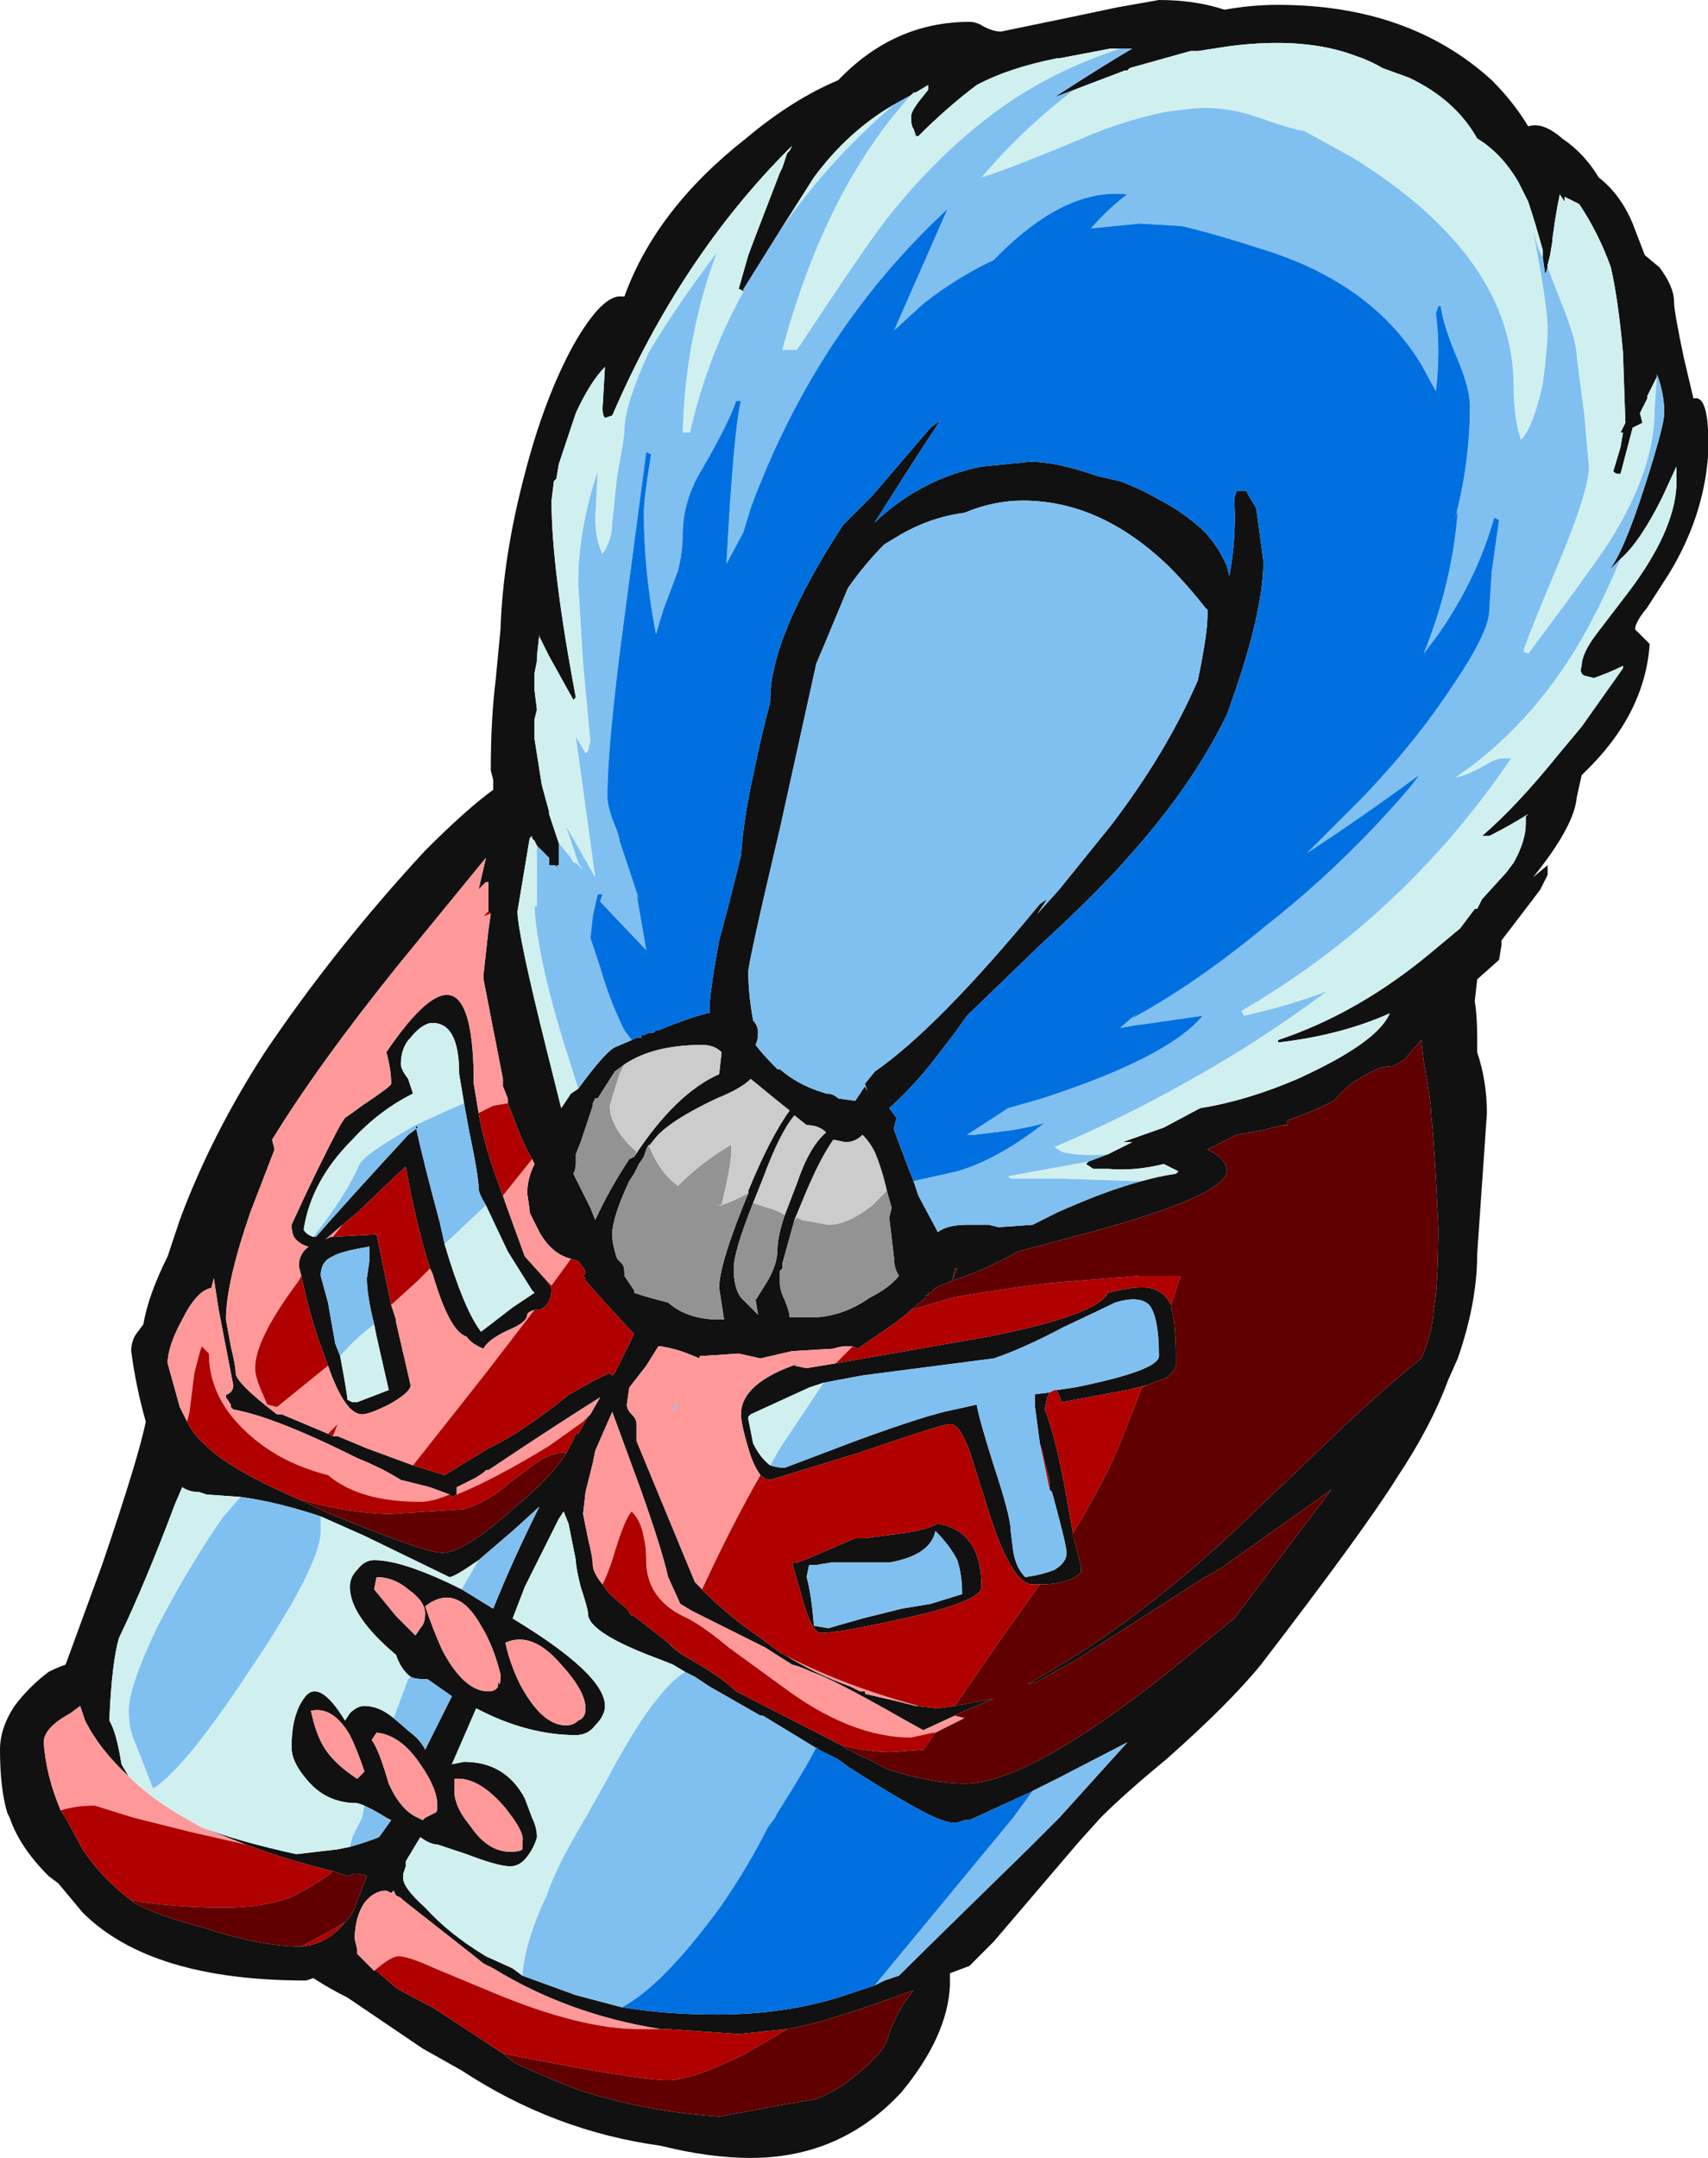 <?xml version="1.0" encoding="UTF-8" standalone="no"?>
<svg xmlns:ffdec="https://www.free-decompiler.com/flash" xmlns:xlink="http://www.w3.org/1999/xlink" ffdec:objectType="shape" height="44.4px" width="35.15px" xmlns="http://www.w3.org/2000/svg">
  <g transform="matrix(1.0, 0.0, 0.0, 1.0, 21.4, 23.95)">
    <path d="M13.05 -17.75 Q13.05 -17.55 13.25 -16.6 L13.45 -15.75 Q13.8 -15.85 13.75 -14.55 13.65 -13.3 12.95 -12.15 L12.5 -11.45 Q12.25 -11.15 12.25 -11.0 L12.55 -10.7 Q12.45 -9.25 11.2 -8.05 L11.15 -8.0 11.05 -7.55 Q11.0 -6.95 10.15 -5.9 L10.45 -6.15 10.45 -5.95 10.3 -5.65 10.15 -5.45 9.5 -4.6 9.5 -4.5 9.45 -4.2 9.0 -3.8 8.95 -3.35 Q9.0 -3.05 9.0 -2.6 L9.0 -2.3 Q9.2 -1.7 9.2 -1.05 L9.0 1.85 Q9.0 2.85 8.6 4.0 L8.4 4.45 Q8.05 5.4 7.35 6.45 6.7 7.5 4.55 10.3 3.9 11.1 2.6 12.25 1.75 12.95 1.25 13.45 L0.8 13.95 -0.95 16.0 -1.45 16.5 -1.85 16.65 -1.85 16.9 Q-1.9 17.95 -2.85 19.1 -4.1 20.45 -5.95 20.45 -6.8 20.45 -7.8 20.2 -10.0 19.9 -11.9 18.65 L-12.7 18.2 -14.25 17.15 Q-14.65 16.95 -14.95 16.75 L-15.1 16.8 Q-18.3 16.8 -19.7 15.4 L-20.2 14.8 -20.4 14.65 Q-21.0 14.05 -21.2 13.45 L-21.25 13.35 Q-21.4 12.85 -21.4 12.05 -21.4 11.6 -21.1 11.15 -20.8 10.75 -20.4 10.45 -20.2 10.35 -20.05 10.3 L-19.3 8.25 Q-18.55 6.05 -18.4 5.3 -18.6 4.6 -18.7 3.85 -18.7 3.65 -18.6 3.5 L-18.45 3.3 Q-18.35 2.7 -17.95 1.9 L-17.7 1.15 Q-17.05 -0.6 -15.95 -2.3 -14.5 -4.45 -12.65 -6.45 -11.8 -7.3 -11.25 -7.7 L-11.25 -7.9 -11.3 -8.1 Q-11.3 -9.15 -11.2 -9.95 L-11.1 -11.0 Q-11.05 -12.5 -10.6 -14.2 -10.2 -15.75 -9.6 -16.85 -9.0 -17.9 -8.6 -17.85 L-8.55 -17.85 Q-7.9 -19.65 -6.05 -21.1 -5.1 -21.9 -4.15 -22.3 -3.0 -23.5 -1.45 -23.5 -1.3 -23.5 -1.15 -23.4 -0.95 -23.3 -0.8 -23.3 L0.65 -23.6 1.6 -23.8 2.45 -23.95 Q3.2 -23.95 3.8 -23.75 4.35 -23.85 4.9 -23.85 7.6 -23.85 9.3 -22.3 9.75 -21.85 10.05 -21.35 10.35 -21.45 10.75 -21.1 11.2 -20.8 11.5 -20.3 11.95 -19.95 12.2 -19.35 L12.45 -18.7 12.75 -18.45 Q13.05 -18.05 13.05 -17.75 M11.95 -12.45 L11.7 -12.2 Q12.0 -12.55 12.45 -13.95 12.85 -15.2 12.85 -15.45 12.85 -15.85 12.7 -16.25 L12.7 -16.2 12.5 -15.8 12.5 -15.75 12.35 -15.45 12.4 -15.25 12.2 -15.15 11.95 -14.2 11.9 -14.2 Q11.85 -14.2 11.8 -14.25 L11.95 -14.75 12.0 -15.05 11.95 -15.05 12.05 -15.25 12.0 -16.7 Q11.9 -17.8 11.75 -18.45 11.5 -19.15 11.1 -19.75 L10.8 -19.9 Q10.8 -19.95 10.8 -19.8 L10.7 -19.95 10.65 -19.7 10.6 -19.4 10.55 -19.05 10.55 -19.0 10.5 -18.7 10.45 -18.5 10.45 -18.45 10.4 -18.3 10.35 -18.65 10.35 -18.8 Q10.2 -19.35 10.05 -19.8 L9.85 -20.2 Q9.5 -20.8 9.0 -21.1 8.55 -21.9 7.6 -22.35 L7.05 -22.55 Q6.8 -22.7 6.5 -22.8 5.45 -23.2 3.9 -23.0 L3.25 -22.9 3.1 -22.9 1.85 -22.55 1.8 -22.5 1.75 -22.5 0.7 -22.1 0.3 -21.95 Q1.3 -22.6 1.9 -22.95 L1.65 -22.95 1.45 -22.95 0.4 -22.75 0.35 -22.75 Q-0.65 -22.55 -1.3 -22.2 -1.9 -21.75 -2.5 -21.15 L-2.55 -21.15 -2.6 -21.3 Q-2.65 -21.35 -2.65 -21.55 -2.65 -21.65 -2.5 -21.85 L-2.3 -22.1 -2.3 -22.2 -2.55 -22.05 -3.0 -21.8 Q-3.95 -21.25 -4.65 -20.3 L-5.35 -19.2 -6.1 -18.0 -6.1 -17.95 Q-6.15 -18.0 -6.2 -18.0 L-6.0 -18.7 -5.85 -19.1 -5.35 -20.4 -5.3 -20.5 -5.2 -20.8 -5.15 -20.85 -5.1 -20.95 -5.15 -20.9 Q-7.4 -18.65 -8.8 -15.4 L-8.95 -15.35 Q-9.0 -15.4 -9.0 -15.55 L-8.95 -16.4 Q-9.25 -16.1 -9.55 -15.45 L-9.9 -14.4 -9.95 -14.1 -10.0 -14.05 -10.05 -13.65 Q-10.05 -12.25 -9.55 -9.6 L-9.6 -9.55 -10.1 -10.45 -10.3 -10.85 -10.3 -10.9 -10.35 -10.45 -10.35 -10.35 -10.4 -10.1 -10.4 -9.75 -10.35 -9.35 -10.4 -9.15 -10.4 -8.75 -10.25 -7.8 -10.1 -7.25 -10.1 -7.2 -9.9 -6.6 -9.9 -6.15 -9.95 -6.15 -9.9 -6.1 -10.0 -6.15 -10.1 -6.15 -10.1 -6.3 -10.35 -6.55 -10.4 -6.65 -10.45 -6.7 -10.45 -6.75 -10.5 -6.7 -10.75 -5.2 Q-10.75 -4.75 -10.15 -2.35 L-9.85 -1.15 -9.65 -1.45 -9.5 -1.55 Q-8.95 -2.3 -8.75 -2.4 L-8.4 -2.55 -8.3 -2.6 -8.2 -2.6 -8.2 -2.65 -8.15 -2.65 -8.05 -2.7 -7.95 -2.7 -7.9 -2.75 -7.85 -2.75 Q-7.25 -3.0 -6.85 -3.1 L-6.8 -3.1 -6.8 -3.2 Q-6.8 -3.5 -6.6 -4.6 L-6.4 -5.35 -6.15 -6.35 Q-6.1 -7.1 -5.9 -8.0 -5.75 -8.75 -5.55 -9.5 L-5.55 -9.55 Q-5.55 -10.85 -4.05 -13.15 L-3.45 -13.75 -2.25 -15.15 -2.05 -15.3 -2.7 -14.3 -3.4 -13.2 Q-2.45 -14.1 -1.2 -14.35 L-0.2 -14.45 Q0.35 -14.45 1.2 -14.15 L1.65 -14.05 Q2.05 -13.9 2.4 -13.7 2.9 -13.45 3.35 -13.05 3.65 -12.75 3.85 -12.3 L3.9 -12.1 Q4.05 -12.9 4.0 -13.7 L4.05 -13.85 4.25 -13.85 4.3 -13.75 4.45 -13.5 4.5 -13.15 4.6 -12.4 Q4.6 -11.3 3.85 -9.25 3.15 -7.8 1.85 -6.35 1.2 -5.6 0.0 -4.5 L-1.5 -3.05 -1.75 -2.7 -2.25 -2.05 Q-2.7 -1.5 -3.1 -1.15 L-2.95 -0.95 -3.0 -0.75 -3.0 -0.7 -2.7 0.1 -2.6 0.35 -2.5 0.65 -2.1 1.4 Q-1.9 1.25 -1.5 1.25 L-1.05 1.25 -0.85 1.3 -0.15 1.25 0.35 1.0 Q1.35 0.55 2.1 0.35 2.45 0.25 2.8 0.2 L2.85 0.15 2.55 0.0 Q1.95 0.15 1.4 0.1 L1.1 0.1 0.95 0.0 1.0 -0.05 1.4 -0.2 1.9 -0.45 1.7 -0.45 2.55 -0.75 3.3 -1.15 Q4.25 -1.3 5.3 -1.75 6.95 -2.5 7.2 -3.1 6.2 -2.65 4.9 -2.5 L4.9 -2.55 Q6.55 -3.1 8.05 -4.35 L8.65 -4.85 8.95 -5.25 9.0 -5.25 9.1 -5.45 9.6 -6.0 9.75 -6.2 Q10.0 -6.65 10.0 -7.0 L10.0 -7.15 10.05 -7.2 Q9.65 -6.95 9.25 -6.75 L9.1 -6.75 Q9.8 -7.35 10.65 -8.4 L11.15 -9.0 12.0 -10.2 12.0 -10.25 Q11.7 -10.1 11.4 -10.0 L11.2 -10.05 Q11.1 -10.1 11.15 -10.25 11.15 -10.5 11.45 -10.9 L12.1 -11.75 Q13.05 -13.0 13.1 -13.95 L13.1 -14.35 12.8 -13.7 Q12.35 -12.8 11.95 -12.45 M3.4 -11.45 Q3.05 -11.9 2.65 -12.3 1.25 -13.65 -0.35 -13.65 -0.95 -13.65 -1.55 -13.4 -2.3 -13.3 -2.95 -12.9 L-3.2 -12.75 Q-3.6 -12.35 -3.95 -11.85 L-4.45 -10.65 -4.6 -10.3 -5.35 -6.9 Q-6.0 -4.15 -6.0 -3.95 -6.0 -3.5 -5.9 -2.95 -5.8 -2.85 -5.8 -2.7 -5.8 -2.55 -5.85 -2.45 -5.7 -2.25 -5.4 -1.95 L-5.35 -1.95 Q-5.0 -1.65 -4.55 -1.5 L-4.4 -1.45 Q-4.25 -1.45 -4.15 -1.35 L-3.8 -1.3 -3.6 -1.6 -3.55 -1.5 -3.6 -1.65 -3.4 -1.9 Q-2.1 -2.8 0.0 -5.35 L0.15 -5.45 -0.05 -5.15 0.4 -5.65 1.45 -6.95 Q2.6 -8.45 3.25 -9.95 3.45 -10.9 3.45 -11.3 L3.45 -11.4 3.4 -11.45 M-4.1 11.95 Q-3.95 12.05 -3.75 12.15 -3.4 12.3 -3.15 12.45 -2.2 12.75 -1.55 12.75 -0.25 12.75 2.65 10.45 L4.0 9.35 6.0 6.7 3.75 8.3 3.5 8.45 3.4 8.5 0.75 10.2 0.3 10.45 -0.05 10.65 -0.25 10.7 Q1.85 9.55 3.95 7.6 L6.2 5.45 Q7.1 4.6 7.85 4.0 8.05 3.55 8.1 3.1 L8.1 3.05 Q8.2 2.5 8.2 1.3 L8.15 0.3 Q8.1 -0.6 8.05 -1.05 8.05 -1.3 7.9 -2.1 L7.85 -2.55 7.5 -2.15 7.25 -2.0 Q7.05 -2.05 6.65 -1.8 6.35 -1.65 6.05 -1.3 5.55 -1.05 5.1 -0.9 L5.1 -0.8 5.0 -0.8 4.6 -0.7 4.05 -0.6 3.45 -0.3 Q3.85 -0.1 3.85 0.15 3.8 0.65 1.05 1.4 L-0.45 1.8 Q-1.05 2.15 -1.8 2.4 L-1.7 2.15 -1.75 2.15 -1.8 2.4 -2.15 2.55 -2.25 2.65 -2.3 2.65 -2.3 2.7 -2.35 2.7 -2.35 2.75 -2.65 3.0 -2.7 3.05 -2.95 3.25 -3.6 3.7 -3.75 3.8 -3.85 3.75 -4.0 3.75 Q-4.1 3.75 -4.25 3.8 L-5.1 3.85 -5.75 4.0 -6.2 3.9 -6.95 3.95 -7.0 3.95 -7.0 4.0 -7.25 3.9 Q-7.5 3.8 -7.8 3.75 L-7.85 3.75 -8.1 4.15 -8.45 4.6 -8.5 4.95 Q-8.5 5.05 -8.4 5.15 -8.3 5.25 -8.3 5.35 L-8.3 5.7 -7.1 8.6 Q-6.55 9.2 -5.75 9.75 L-5.35 10.05 -5.25 10.1 Q-4.6 10.5 -3.9 10.75 L-3.7 10.85 -3.6 10.85 -3.6 10.9 -2.95 11.05 -2.55 11.15 -2.1 11.2 -1.75 11.15 -0.95 11.0 -1.55 11.25 -1.75 11.35 -2.4 11.65 -2.85 11.4 Q-4.25 10.6 -4.7 10.45 -4.9 10.35 -5.1 10.3 L-5.65 9.95 -7.15 9.2 -7.4 9.05 -7.65 8.5 Q-7.8 7.85 -8.25 6.6 L-8.8 5.1 -9.15 5.9 -9.2 6.15 -9.35 6.75 -9.4 7.2 -9.3 7.7 Q-9.2 8.1 -9.2 8.25 -9.2 8.4 -9.0 8.65 L-8.85 8.85 -8.5 9.15 -8.4 9.3 -8.35 9.3 -7.65 9.85 -7.5 10.0 -7.35 10.1 Q-6.55 10.55 -6.25 10.85 L-4.1 11.95 M2.7 2.9 L2.7 2.95 Q2.8 3.25 2.8 4.1 L2.8 4.15 Q2.75 4.3 2.6 4.4 L2.2 4.55 1.8 4.65 0.45 4.9 0.35 4.65 0.7 4.6 Q2.45 4.25 2.45 3.95 2.45 3.15 2.25 2.9 2.05 2.7 1.55 2.85 1.35 2.95 0.5 3.35 -0.35 3.8 -0.95 4.0 L-3.65 4.35 -4.45 4.5 -4.75 4.6 -5.95 5.15 -6.0 5.2 -6.0 5.25 -5.9 5.75 Q-5.75 6.05 -5.55 6.2 -5.4 6.25 -5.25 6.25 L-3.8 5.7 Q-2.3 5.15 -1.75 5.05 L-1.3 4.95 Q-1.25 5.25 -0.95 6.2 -0.6 7.25 -0.6 7.55 L-0.55 7.95 Q-0.5 8.3 -0.3 8.5 0.05 8.45 0.3 8.35 0.55 8.2 0.55 8.0 0.55 7.85 0.25 6.75 L0.2 6.7 0.2 6.5 Q0.1 6.15 0.05 5.9 L0.0 5.75 -0.1 5.0 -0.1 4.75 -0.2 4.75 0.2 4.7 0.15 4.8 0.1 5.05 Q0.35 5.65 0.6 7.15 L0.7 7.7 0.85 8.3 0.85 8.4 Q0.6 8.65 0.0 8.65 L-0.15 8.65 Q-0.6 8.65 -1.1 7.0 L-1.45 5.9 Q-1.65 5.35 -1.85 5.35 -2.0 5.35 -3.75 5.95 L-5.55 6.5 Q-5.65 6.5 -5.75 6.4 -5.9 6.2 -6.0 5.85 -6.15 5.35 -6.15 5.15 -6.15 4.5 -4.95 4.1 L-5.05 4.15 -4.8 4.2 -4.2 4.1 -1.05 3.55 Q1.2 3.1 1.4 2.65 2.0 2.5 2.25 2.55 2.55 2.6 2.7 2.9 M-3.4 16.9 L-3.2 16.8 -2.9 16.7 Q-2.35 16.15 -0.2 14.05 L0.4 13.45 1.8 11.9 0.35 12.65 -0.25 12.95 -1.45 13.5 -1.55 13.5 -1.7 13.55 -1.8 13.55 Q-1.9 13.55 -2.15 13.45 -2.7 13.2 -3.95 12.4 L-4.15 12.25 -4.55 12.05 -5.7 11.35 -5.75 11.35 -6.8 10.75 -7.1 10.55 -7.3 10.45 -7.55 10.3 -7.8 10.2 Q-9.3 9.65 -9.3 9.25 -9.3 9.15 -9.45 8.7 -9.55 8.3 -9.55 8.15 L-9.7 7.4 -9.8 7.15 -9.9 7.3 -10.6 8.7 -10.85 9.35 Q-8.95 10.5 -8.95 11.15 -8.95 11.35 -9.15 11.55 -9.3 11.75 -9.55 11.75 -10.55 11.75 -11.6 11.2 L-12.1 12.35 -11.85 12.3 Q-11.0 12.3 -10.6 13.05 L-10.45 13.45 Q-10.35 13.65 -10.35 13.85 -10.4 14.05 -10.55 14.25 -10.7 14.45 -10.9 14.45 -11.15 14.45 -11.8 14.2 L-12.4 14.0 Q-12.55 14.0 -12.75 13.85 L-13.05 14.35 -13.05 14.45 -13.1 14.6 -13.1 14.65 Q-13.15 14.85 -12.65 15.3 -12.15 15.85 -11.4 16.3 L-10.85 16.55 -10.65 16.7 Q-10.1 16.9 -9.55 17.1 L-8.6 17.35 Q-7.7 17.5 -6.65 17.5 -5.2 17.5 -4.0 17.1 L-3.4 16.9 M-11.35 -5.2 L-11.35 -5.8 -11.4 -5.8 -11.55 -5.65 -11.4 -6.3 -13.2 -4.1 Q-14.85 -2.05 -15.8 -0.5 L-15.75 -0.3 -16.25 1.0 Q-16.75 2.45 -16.75 3.2 L-16.65 3.75 Q-16.55 4.15 -16.55 4.3 -16.55 4.5 -15.7 5.15 L-15.6 5.15 -14.65 5.55 -14.55 5.6 -14.45 5.6 -13.85 5.85 -12.9 6.2 -12.25 6.4 -11.35 5.85 Q-10.8 5.6 -9.95 4.95 L-9.7 4.75 Q-9.1 4.4 -8.85 4.3 L-8.8 4.35 -8.75 4.3 -8.35 3.5 -8.95 2.85 -9.35 2.4 -9.35 2.35 -9.4 2.3 -9.35 2.25 -9.35 2.2 -9.5 2.0 -9.65 1.95 Q-10.05 1.85 -10.3 1.4 L-10.5 1.0 -10.5 0.95 -10.55 0.6 Q-10.55 0.3 -10.4 0.0 L-10.45 -0.1 Q-10.65 -0.45 -10.85 -1.0 L-10.95 -1.25 -10.95 -1.35 -11.05 -1.6 -11.05 -1.75 -11.45 -3.8 -11.45 -3.9 -11.35 -4.8 -11.3 -5.15 -11.35 -5.2 M-10.4 3.0 Q-10.55 3.05 -10.55 3.1 -10.55 3.25 -10.9 3.4 -11.35 3.6 -11.45 3.8 -11.7 3.7 -11.8 3.55 -12.15 3.45 -12.5 2.25 L-12.55 2.15 Q-12.85 1.2 -13.05 0.05 L-14.05 1.0 -14.35 1.25 -14.7 1.55 -14.6 1.5 -14.55 1.5 -13.65 1.45 -13.35 2.9 -13.25 3.2 -13.25 3.25 -12.95 4.55 Q-12.95 4.7 -13.4 4.95 -13.8 5.15 -13.95 5.15 -14.3 5.15 -14.65 4.15 L-14.85 3.6 Q-15.05 3.0 -15.2 2.3 L-15.25 2.1 Q-15.25 1.85 -15.05 1.7 -15.25 1.65 -15.35 1.5 -15.4 1.4 -15.4 1.25 -14.9 0.15 -14.4 -0.8 L-14.3 -0.95 Q-14.15 -1.05 -13.95 -1.2 -13.35 -1.6 -13.35 -1.65 -13.35 -1.95 -13.45 -2.3 -11.65 -4.95 -11.65 -1.65 L-11.55 -1.05 Q-11.45 -0.4 -11.05 0.65 L-11.0 0.8 -10.6 1.9 -10.15 2.4 -10.05 2.55 Q-10.05 2.9 -10.3 3.0 L-10.4 3.0 M-11.85 -1.25 L-11.95 -1.85 Q-11.95 -2.95 -12.55 -2.9 -12.75 -2.85 -12.95 -2.6 -13.15 -2.4 -13.15 -2.05 -13.15 -1.95 -13.0 -1.75 -12.95 -1.6 -12.9 -1.45 -13.6 -1.1 -14.15 -0.5 -15.0 0.35 -15.15 1.35 -15.1 1.45 -14.95 1.5 L-14.9 1.5 Q-14.2 0.7 -13.0 -0.6 L-12.8 -0.75 -12.85 -0.8 Q-12.7 -0.1 -12.35 1.2 L-12.25 1.65 Q-11.85 3.0 -11.5 3.45 L-10.85 2.95 -10.4 2.65 -10.45 2.6 -10.95 1.8 -11.4 0.85 Q-11.55 0.6 -11.55 0.5 -11.55 0.25 -11.75 -0.7 L-11.85 -1.25 M-8.55 -2.05 L-8.75 -1.9 -9.1 -1.35 -9.15 -1.35 -9.2 -1.25 -9.2 -1.2 -9.45 -0.45 -9.55 -0.2 -9.55 0.0 Q-9.55 0.1 -9.6 0.2 -9.5 0.4 -9.25 0.9 L-9.15 1.15 Q-8.85 0.5 -8.45 -0.1 L-8.35 -0.15 Q-7.5 -1.45 -6.6 -1.85 L-6.55 -2.3 Q-6.7 -2.45 -6.95 -2.45 -7.95 -2.45 -8.55 -2.05 M-8.1 -0.3 L-8.15 -0.15 -8.25 0.0 -8.35 0.2 -8.45 0.35 Q-8.8 1.1 -8.8 1.45 -8.8 1.65 -8.7 1.95 L-8.6 2.05 Q-8.55 2.1 -8.55 2.25 L-8.55 2.3 -8.35 2.6 -8.35 2.65 Q-8.05 2.75 -7.65 2.85 -7.25 3.2 -6.6 3.2 L-6.5 3.2 -6.6 2.55 Q-6.6 2.05 -6.0 0.6 L-6.0 0.55 Q-5.55 -0.55 -5.15 -1.1 L-5.4 -1.3 -5.95 -1.75 Q-6.15 -1.55 -6.65 -1.35 -7.6 -0.9 -7.9 -0.55 L-8.1 -0.3 M-5.25 1.05 L-5.0 0.4 Q-4.75 -0.35 -4.4 -0.65 -4.55 -0.8 -4.8 -0.8 L-5.05 -1.0 Q-5.35 -0.65 -5.7 0.3 L-5.9 0.8 Q-6.3 1.8 -6.3 2.15 -6.3 2.55 -6.15 2.75 L-5.8 3.1 -5.85 2.8 -5.6 2.4 Q-5.4 2.05 -5.4 1.75 -5.4 1.5 -5.25 1.05 M-3.15 0.55 Q-3.25 0.1 -3.4 -0.25 -3.5 -0.45 -3.65 -0.6 -3.8 -0.45 -4.0 -0.45 L-4.25 -0.5 Q-4.5 -0.15 -4.8 0.55 L-5.05 1.15 -5.3 2.05 -5.3 2.15 -5.35 2.2 -5.35 2.45 Q-5.35 2.6 -5.25 2.8 -5.15 3.05 -5.15 3.15 L-4.55 3.15 Q-4.0 3.1 -3.5 2.75 -3.1 2.55 -2.9 2.3 -3.0 2.15 -3.0 1.95 L-3.1 1.1 -3.05 0.9 -3.15 0.55 M-9.3 5.2 L-9.25 5.15 -9.05 4.8 Q-10.0 5.4 -10.9 6.0 L-11.35 6.3 -11.4 6.3 -11.45 6.35 -11.6 6.45 -12.0 6.65 -12.0 6.8 -12.1 6.85 -12.15 6.8 -12.55 6.65 -13.15 6.5 Q-13.55 6.25 -14.05 6.05 -15.75 5.2 -16.6 5.05 L-16.65 5.0 -16.65 4.95 -16.75 4.8 -16.75 4.75 Q-16.6 4.7 -16.6 4.55 L-16.9 3.0 -17.0 2.35 -17.05 2.55 Q-17.35 2.6 -17.65 3.2 -17.95 3.75 -17.95 4.1 L-17.7 5.0 -17.55 5.3 Q-17.4 5.6 -17.2 5.75 -16.75 6.25 -15.25 6.9 L-14.6 7.2 Q-12.65 8.0 -12.3 8.0 -11.85 8.0 -10.85 7.1 -10.05 6.45 -9.75 5.95 -9.6 5.7 -9.55 5.55 L-9.5 5.55 -9.3 5.2 M-11.9 8.75 L-11.25 9.15 Q-10.85 8.15 -10.3 7.05 L-10.85 7.55 -11.55 8.15 Q-12.05 8.5 -12.15 8.5 L-13.9 7.65 Q-14.35 7.45 -14.8 7.25 -15.7 6.95 -16.45 6.85 L-17.15 6.8 -17.3 6.75 Q-17.5 6.75 -17.65 6.65 L-17.8 7.0 Q-18.4 8.6 -18.95 9.75 -19.1 10.25 -19.15 11.45 -19.0 11.7 -18.9 12.35 L-18.75 12.6 Q-19.35 12.05 -19.65 11.45 L-19.75 11.15 -19.95 11.3 Q-20.5 11.6 -20.5 11.9 -20.45 12.6 -20.15 13.3 L-20.05 13.45 -19.7 14.1 Q-19.3 14.7 -18.7 15.15 L-18.65 15.2 Q-18.05 15.5 -17.25 15.7 -16.05 16.1 -15.2 16.1 -14.65 16.05 -14.3 15.6 -14.15 15.45 -14.1 15.3 L-13.85 14.65 Q-14.0 14.6 -14.1 14.6 L-14.25 14.65 -14.55 14.55 Q-15.55 14.3 -16.2 14.05 L-16.35 14.0 -17.25 13.65 Q-16.45 13.95 -15.3 14.2 L-14.45 14.1 -14.2 14.05 Q-13.85 13.95 -13.6 13.85 L-13.35 13.5 -13.45 13.45 Q-13.85 13.2 -14.05 13.15 -14.7 13.15 -15.1 12.65 -15.4 12.3 -15.4 12.0 -15.4 11.35 -15.15 11.0 -14.85 10.55 -14.3 11.45 L-14.2 11.3 Q-14.05 11.15 -13.9 11.15 -13.6 11.15 -13.3 11.4 L-12.95 11.7 Q-12.75 11.85 -12.65 12.05 L-12.1 10.95 -12.6 10.6 -12.65 10.6 Q-12.85 10.6 -12.95 10.55 -13.15 10.4 -13.25 10.1 -14.2 9.3 -14.2 8.7 -14.2 8.5 -14.05 8.35 -13.9 8.15 -13.7 8.15 -13.1 8.15 -11.9 8.75 M-10.65 14.1 L-10.65 13.95 Q-10.6 13.8 -10.85 13.45 L-11.0 13.25 Q-11.55 12.6 -12.05 12.65 L-12.05 12.9 Q-12.05 13.15 -11.85 13.45 L-11.7 13.65 Q-11.35 14.15 -10.9 14.15 -10.7 14.15 -10.65 14.1 M-9.85 10.3 Q-10.45 9.6 -11.0 9.85 -10.9 10.3 -10.7 10.7 -10.25 11.55 -9.75 11.55 -9.6 11.55 -9.5 11.45 -9.35 11.4 -9.35 11.2 -9.35 10.85 -9.85 10.3 M-11.1 10.5 Q-11.25 9.9 -11.5 9.5 -12.0 8.6 -12.65 9.1 -12.5 9.55 -12.3 10.0 -11.85 10.85 -11.35 10.85 -11.2 10.85 -11.15 10.75 L-11.15 10.65 Q-11.1 10.8 -11.1 10.5 M-1.7 8.15 Q-1.85 7.85 -2.15 7.55 -2.25 8.05 -3.1 8.2 -3.3 8.2 -4.3 8.2 L-4.6 8.25 -4.75 8.25 -4.8 8.5 Q-4.7 8.85 -4.65 9.5 L-4.35 9.55 -3.65 9.35 -2.85 9.15 -2.25 9.05 -1.6 8.85 Q-1.6 8.45 -1.7 8.15 M-2.85 7.6 Q-2.4 7.55 -2.1 7.4 -1.2 7.55 -1.2 8.7 -1.2 9.0 -2.8 9.35 -4.15 9.65 -4.5 9.65 -4.7 9.65 -4.9 8.9 L-5.1 8.2 Q-5.05 8.25 -4.5 8.0 L-3.8 7.7 -3.6 7.7 -2.85 7.6 M-13.7 3.3 Q-13.85 2.7 -13.85 2.35 L-13.8 2.0 Q-13.8 1.85 -13.8 1.7 -14.4 1.8 -14.55 1.9 -14.8 2.0 -14.8 2.3 L-14.65 2.85 -14.5 3.7 -14.4 3.95 Q-14.25 4.75 -14.25 4.85 L-14.15 4.9 -14.05 4.9 -13.4 4.65 -13.65 3.55 -13.7 3.3 M-13.65 8.5 L-13.7 8.75 -13.25 9.3 -12.85 9.7 -12.75 9.55 Q-12.65 9.45 -12.65 9.25 -12.65 9.0 -13.0 8.75 -13.3 8.5 -13.65 8.5 M-13.65 11.7 L-13.75 11.85 Q-13.6 12.05 -13.4 12.75 -13.15 13.3 -12.8 13.45 L-12.7 13.5 -12.65 13.45 -12.45 13.35 Q-12.4 13.35 -12.4 13.2 -12.4 12.85 -12.75 12.35 -13.15 11.75 -13.65 11.7 M-15.0 11.25 Q-14.9 11.75 -14.7 12.05 -14.5 12.35 -14.05 12.65 L-13.9 12.5 Q-14.05 12.05 -14.2 11.75 -14.55 11.15 -15.0 11.25 M-7.65 17.8 L-7.8 17.8 Q-9.7 17.5 -11.25 16.55 L-11.45 16.45 -11.7 16.25 -13.1 15.15 -13.15 15.1 -13.25 15.05 -13.3 14.95 -13.35 15.0 -13.45 14.95 Q-13.7 14.95 -13.9 15.2 -14.1 15.5 -14.1 15.95 L-14.05 16.15 -14.05 16.25 -13.7 16.6 -13.65 16.6 -13.25 16.95 Q-12.9 17.15 -12.5 17.35 L-11.05 18.3 -10.8 18.5 Q-10.15 18.8 -9.5 19.05 -8.1 19.5 -6.6 19.6 L-5.25 19.35 -4.65 19.25 Q-4.35 19.15 -4.05 18.95 -3.3 18.4 -3.15 18.05 -3.0 17.5 -2.6 17.0 -3.55 17.35 -4.05 17.5 -4.65 17.7 -5.2 17.8 L-6.2 17.9 -7.65 17.8" fill="#111111" fill-rule="evenodd" stroke="none"/>
    <path d="M-8.35 -0.15 L-8.45 -0.1 Q-8.85 0.5 -9.15 1.15 L-9.25 0.9 Q-9.5 0.4 -9.6 0.2 -9.55 0.1 -9.55 0.0 L-9.55 -0.2 -9.45 -0.45 -9.2 -1.2 -9.2 -1.25 -9.15 -1.35 -9.1 -1.35 -8.75 -1.9 -8.55 -2.05 -8.65 -1.85 -8.85 -1.2 Q-8.85 -0.75 -8.3 -0.25 L-8.35 -0.15 M-8.1 -0.3 L-8.05 -0.4 Q-7.85 0.15 -7.45 0.45 -6.95 -0.05 -6.35 -0.4 -6.35 -0.55 -6.35 -0.25 -6.35 0.0 -6.55 0.85 L-6.65 0.85 Q-6.5 0.85 -6.2 0.7 L-6.0 0.6 Q-6.6 2.05 -6.6 2.55 L-6.5 3.2 -6.6 3.2 Q-7.25 3.2 -7.65 2.85 -8.05 2.75 -8.35 2.65 L-8.35 2.6 -8.55 2.3 -8.55 2.25 Q-8.55 2.1 -8.6 2.05 L-8.7 1.95 Q-8.8 1.65 -8.8 1.45 -8.8 1.1 -8.45 0.35 L-8.35 0.2 -8.25 0.0 -8.15 -0.15 -8.1 -0.3 M-5.9 0.8 L-5.6 0.9 Q-5.4 0.95 -5.25 1.05 -5.4 1.5 -5.4 1.75 -5.4 2.05 -5.6 2.4 L-5.85 2.8 -5.8 3.1 -6.15 2.75 Q-6.3 2.55 -6.3 2.15 -6.3 1.8 -5.9 0.8 M-5.05 1.15 L-5.0 1.1 -4.9 1.15 -4.35 1.25 Q-3.95 1.25 -3.45 0.85 L-3.15 0.55 -3.05 0.9 -3.1 1.1 -3.0 1.95 Q-3.0 2.15 -2.9 2.3 -3.1 2.55 -3.5 2.75 -4.0 3.1 -4.55 3.15 L-5.15 3.15 Q-5.15 3.05 -5.25 2.8 -5.35 2.6 -5.35 2.45 L-5.35 2.2 -5.3 2.15 -5.3 2.05 -5.05 1.15" fill="#939393" fill-rule="evenodd" stroke="none"/>
    <path d="M-8.35 -0.15 L-8.3 -0.25 Q-8.85 -0.75 -8.85 -1.2 L-8.65 -1.85 -8.55 -2.05 Q-7.95 -2.45 -6.95 -2.45 -6.7 -2.45 -6.55 -2.3 L-6.6 -1.85 Q-7.5 -1.45 -8.35 -0.15 M-6.0 0.6 L-6.2 0.7 Q-6.5 0.85 -6.65 0.85 L-6.55 0.85 Q-6.35 0.0 -6.35 -0.25 -6.35 -0.55 -6.35 -0.4 -6.95 -0.05 -7.45 0.45 -7.85 0.15 -8.05 -0.4 L-8.1 -0.3 -7.9 -0.55 Q-7.6 -0.9 -6.65 -1.35 -6.15 -1.55 -5.95 -1.75 L-5.4 -1.3 -5.15 -1.1 Q-5.55 -0.55 -6.0 0.55 L-6.0 0.6 M-5.9 0.8 L-5.7 0.3 Q-5.35 -0.65 -5.05 -1.0 L-4.8 -0.8 Q-4.55 -0.8 -4.4 -0.65 -4.75 -0.35 -5.0 0.4 L-5.25 1.05 Q-5.4 0.95 -5.6 0.9 L-5.9 0.8 M-5.05 1.15 L-4.8 0.55 Q-4.5 -0.15 -4.25 -0.5 L-4.0 -0.45 Q-3.8 -0.45 -3.65 -0.6 -3.5 -0.45 -3.4 -0.25 -3.25 0.1 -3.15 0.55 L-3.45 0.85 Q-3.95 1.25 -4.35 1.25 L-4.9 1.15 -5.0 1.1 -5.05 1.15" fill="#cccccc" fill-rule="evenodd" stroke="none"/>
    <path d="M-1.75 11.35 L-1.55 11.4 -2.15 11.7 -2.2 11.7 -2.65 11.8 Q-3.9 11.8 -5.3 10.75 L-6.4 9.95 Q-7.0 9.45 -7.35 9.3 -8.05 8.95 -8.1 8.25 -8.1 7.85 -8.15 7.7 -8.2 7.35 -8.4 7.15 -8.55 7.3 -8.8 8.15 -8.9 8.45 -9.0 8.65 -9.2 8.4 -9.2 8.25 -9.2 8.1 -9.3 7.7 L-9.4 7.2 -9.35 6.75 -9.2 6.15 -9.15 5.9 -8.8 5.1 -8.25 6.6 Q-7.8 7.85 -7.65 8.5 L-7.4 9.05 -7.15 9.2 -5.65 9.95 -5.1 10.3 Q-4.9 10.35 -4.7 10.45 -4.25 10.6 -2.85 11.4 L-2.4 11.65 -1.75 11.35 M-14.65 5.55 L-15.6 5.15 -15.7 5.15 Q-16.55 4.5 -16.55 4.3 -16.55 4.15 -16.65 3.75 L-16.75 3.2 Q-16.75 2.45 -16.25 1.0 L-15.75 -0.3 -15.8 -0.5 Q-14.85 -2.05 -13.2 -4.1 L-11.4 -6.3 -11.55 -5.65 -11.4 -5.8 -11.35 -5.8 -11.35 -5.2 -11.45 -5.1 -11.3 -5.15 -11.35 -4.8 -11.45 -3.9 -11.45 -3.8 -11.05 -1.75 -11.05 -1.6 -10.95 -1.35 -10.95 -1.25 -11.25 -1.2 -11.55 -1.05 -11.65 -1.65 Q-11.65 -4.95 -13.45 -2.3 -13.35 -1.95 -13.35 -1.65 -13.35 -1.6 -13.95 -1.2 -14.15 -1.05 -14.3 -0.95 L-14.4 -0.8 Q-14.9 0.15 -15.4 1.25 -15.4 1.4 -15.35 1.5 -15.25 1.65 -15.05 1.7 -15.25 1.85 -15.25 2.1 L-15.2 2.3 -15.25 2.4 Q-16.15 3.6 -16.15 4.2 -16.15 4.35 -16.05 4.6 L-15.9 4.95 -15.7 5.0 -14.65 4.15 Q-14.3 5.15 -13.95 5.15 -13.8 5.15 -13.4 4.95 -12.95 4.7 -12.95 4.55 L-13.25 3.25 -13.25 3.2 -13.35 2.9 -12.8 2.4 -12.55 2.15 -12.5 2.25 Q-12.15 3.45 -11.8 3.55 -11.7 3.7 -11.45 3.8 -11.35 3.6 -10.9 3.4 -10.55 3.25 -10.55 3.1 -10.55 3.05 -10.4 3.0 L-11.4 4.3 -12.9 6.2 -13.85 5.85 -14.45 5.6 -14.55 5.6 -14.45 5.35 -14.65 5.55 M-10.45 -0.1 L-10.4 0.0 Q-10.55 0.3 -10.55 0.6 L-10.5 0.95 -10.5 1.0 -10.3 1.4 Q-10.05 1.85 -9.65 1.95 L-10.05 2.5 -10.15 2.4 -10.6 1.9 -11.0 0.8 -11.05 0.65 Q-10.65 0.15 -10.45 -0.1 M-3.85 3.75 L-4.2 4.1 -4.8 4.2 -5.05 4.15 -4.95 4.1 Q-6.15 4.5 -6.15 5.15 -6.15 5.35 -6.0 5.85 -5.9 6.2 -5.75 6.4 -6.35 7.45 -6.95 8.75 L-7.1 8.6 -8.3 5.7 -8.3 5.35 Q-8.3 5.25 -8.4 5.15 -8.5 5.05 -8.5 4.95 L-8.45 4.6 -8.1 4.15 -7.85 3.75 -7.8 3.75 Q-7.5 3.8 -7.25 3.9 L-7.0 4.0 -7.0 3.95 -6.95 3.95 -6.2 3.9 -5.75 4.0 -5.1 3.85 -4.25 3.8 Q-4.1 3.75 -4.0 3.75 L-3.85 3.75 M-12.0 6.8 L-12.0 6.65 -11.6 6.45 -11.45 6.35 -11.4 6.3 -11.35 6.3 -10.9 6.0 Q-10.0 5.4 -9.05 4.8 L-9.25 5.15 -9.3 5.2 -9.4 5.3 -10.1 5.8 Q-11.25 6.5 -12.0 6.8 M-17.55 5.3 L-17.7 5.0 -17.95 4.1 Q-17.95 3.75 -17.65 3.2 -17.35 2.6 -17.05 2.55 L-17.0 2.35 -16.9 3.0 -16.6 4.55 Q-16.6 4.7 -16.75 4.75 L-16.75 4.8 -16.65 4.95 -16.65 5.0 -16.6 5.05 Q-15.75 5.2 -14.05 6.05 -13.55 6.25 -13.15 6.5 L-12.55 6.65 -12.15 6.8 Q-12.5 6.95 -12.75 6.95 -14.0 6.95 -14.65 6.4 -15.45 6.2 -16.05 5.75 -17.1 4.95 -17.1 3.9 L-17.25 3.75 Q-17.3 3.9 -17.4 4.3 L-17.5 5.1 -17.55 5.3 M-7.55 5.05 L-7.5 5.05 -7.45 4.95 -7.5 4.95 -7.55 5.05 M-17.25 13.65 L-16.35 14.0 -17.45 13.75 -18.65 13.45 -19.45 13.2 Q-19.85 13.2 -20.15 13.3 -20.45 12.6 -20.5 11.9 -20.5 11.6 -19.95 11.3 L-19.75 11.15 -19.65 11.45 Q-19.35 12.05 -18.75 12.6 -18.3 13.05 -17.6 13.45 L-17.25 13.65 M-11.1 10.5 Q-11.1 10.8 -11.15 10.65 L-11.15 10.75 Q-11.2 10.85 -11.35 10.85 -11.85 10.85 -12.3 10.0 -12.5 9.55 -12.65 9.1 -12.0 8.6 -11.5 9.5 -11.25 9.9 -11.1 10.5 M-9.85 10.3 Q-9.35 10.85 -9.35 11.2 -9.35 11.4 -9.5 11.45 -9.6 11.55 -9.75 11.55 -10.25 11.55 -10.7 10.7 -10.9 10.3 -11.0 9.85 -10.45 9.6 -9.85 10.3 M-10.65 14.1 Q-10.7 14.15 -10.9 14.15 -11.35 14.15 -11.7 13.65 L-11.85 13.45 Q-12.05 13.15 -12.05 12.9 L-12.05 12.65 Q-11.55 12.6 -11.0 13.25 L-10.85 13.45 Q-10.6 13.8 -10.65 13.95 L-10.65 14.1 M-5.35 10.05 Q-4.15 10.7 -2.5 11.15 L-2.55 11.15 -2.95 11.05 -3.6 10.9 -3.6 10.85 -3.7 10.85 -3.9 10.75 Q-4.6 10.5 -5.25 10.1 L-5.35 10.05 M-14.35 1.25 L-14.55 1.5 -14.6 1.5 -14.7 1.55 -14.35 1.25 M-13.65 8.5 Q-13.3 8.5 -13.0 8.75 -12.65 9.0 -12.65 9.25 -12.65 9.45 -12.75 9.55 L-12.85 9.7 -13.25 9.3 -13.7 8.75 -13.65 8.5 M-15.0 11.25 Q-14.55 11.15 -14.2 11.75 -14.05 12.05 -13.9 12.5 L-14.05 12.65 Q-14.5 12.35 -14.7 12.05 -14.9 11.75 -15.0 11.25 M-13.65 11.7 Q-13.15 11.75 -12.75 12.35 -12.4 12.85 -12.4 13.2 -12.4 13.35 -12.45 13.35 L-12.65 13.45 -12.7 13.5 -12.8 13.45 Q-13.15 13.3 -13.4 12.75 -13.6 12.05 -13.75 11.85 L-13.65 11.7 M-13.7 16.6 L-14.05 16.25 -14.05 16.15 -14.1 15.95 Q-14.1 15.5 -13.9 15.2 -13.7 14.95 -13.45 14.95 L-13.35 15.0 -13.3 14.95 -13.25 15.05 -13.15 15.1 -13.1 15.15 -11.7 16.25 -11.45 16.45 -11.25 16.55 Q-9.7 17.5 -7.8 17.8 L-7.65 17.8 -8.25 17.8 Q-9.45 17.8 -11.25 17.05 L-12.45 16.55 Q-13.0 16.3 -13.2 16.3 -13.35 16.3 -13.7 16.6" fill="#ff9999" fill-rule="evenodd" stroke="none"/>
    <path d="M-2.65 3.0 L-1.8 2.75 Q-1.0 2.6 0.2 2.45 L2.05 2.3 2.9 2.3 2.7 2.9 Q2.55 2.6 2.25 2.55 2.0 2.5 1.4 2.65 1.2 3.1 -1.05 3.55 L-4.2 4.1 -3.85 3.75 -3.75 3.8 -3.6 3.7 -2.95 3.25 -2.7 3.05 -2.65 3.0 M2.2 4.55 L2.1 4.6 1.65 5.75 Q1.35 6.5 0.65 7.65 L0.7 7.7 0.6 7.15 Q0.35 5.65 0.1 5.05 L0.15 4.8 0.2 4.7 0.3 4.65 0.35 4.65 0.45 4.9 1.8 4.65 2.2 4.55 M0.0 8.65 L-0.75 9.7 -1.75 11.15 -2.1 11.2 -2.55 11.15 -2.5 11.15 Q-4.15 10.7 -5.35 10.05 L-5.75 9.75 Q-6.55 9.2 -7.1 8.6 L-6.95 8.75 Q-6.35 7.45 -5.75 6.4 -5.65 6.5 -5.55 6.5 L-3.75 5.95 Q-2.0 5.35 -1.85 5.35 -1.65 5.35 -1.45 5.9 L-1.1 7.0 Q-0.6 8.65 -0.15 8.65 L0.0 8.65 M-2.15 11.7 L-2.4 12.05 -3.05 12.1 Q-3.55 12.1 -4.1 11.95 L-6.25 10.85 Q-6.55 10.55 -7.35 10.1 L-7.65 9.85 -8.35 9.3 -8.4 9.3 -8.5 9.15 -8.85 8.85 -9.0 8.65 Q-8.9 8.45 -8.8 8.15 -8.55 7.3 -8.4 7.15 -8.2 7.35 -8.15 7.7 -8.1 7.85 -8.1 8.25 -8.05 8.95 -7.35 9.3 -7.0 9.45 -6.4 9.95 L-5.3 10.75 Q-3.9 11.8 -2.65 11.8 L-2.2 11.7 -2.15 11.7 M0.0 5.75 L0.05 5.9 Q0.1 6.15 0.2 6.5 L0.2 6.7 Q0.1 6.2 0.0 5.75 M-14.65 5.55 L-14.45 5.35 -14.55 5.6 -14.65 5.55 M-12.9 6.2 L-11.4 4.3 -10.4 3.0 -10.3 3.0 Q-10.05 2.9 -10.05 2.55 L-10.15 2.4 -10.05 2.5 -9.65 1.95 -9.5 2.0 -9.35 2.2 -9.35 2.25 -9.4 2.3 -9.35 2.35 -9.35 2.4 -8.95 2.85 -8.35 3.5 -8.75 4.3 -8.8 4.35 -8.85 4.3 Q-9.1 4.4 -9.7 4.75 L-9.95 4.95 Q-10.8 5.6 -11.35 5.85 L-12.25 6.4 -12.9 6.2 M-12.55 2.15 L-12.8 2.4 -13.35 2.9 -13.65 1.45 -14.55 1.5 -14.35 1.25 -14.05 1.0 -13.05 0.05 Q-12.85 1.2 -12.55 2.15 M-14.65 4.15 L-15.7 5.0 -15.9 4.95 -16.05 4.6 Q-16.15 4.35 -16.15 4.2 -16.15 3.6 -15.25 2.4 L-15.2 2.3 Q-15.05 3.0 -14.85 3.6 L-14.65 4.15 M-11.55 -1.05 L-11.25 -1.2 -10.95 -1.25 -10.85 -1.0 Q-10.65 -0.45 -10.45 -0.1 -10.65 0.15 -11.05 0.65 -11.45 -0.4 -11.55 -1.05 M-11.3 -5.15 L-11.45 -5.1 -11.35 -5.2 -11.3 -5.15 M-12.0 6.8 Q-11.25 6.5 -10.1 5.8 L-9.4 5.3 -9.3 5.2 -9.5 5.55 -9.55 5.55 Q-9.6 5.7 -9.75 5.95 -9.9 5.9 -10.2 6.05 -10.25 6.05 -10.9 6.55 -11.35 6.95 -11.85 7.1 L-13.35 7.2 Q-14.15 7.2 -15.25 6.9 -16.75 6.25 -17.2 5.75 -17.4 5.6 -17.55 5.3 L-17.5 5.1 -17.4 4.3 Q-17.3 3.9 -17.25 3.75 L-17.1 3.9 Q-17.1 4.95 -16.05 5.75 -15.45 6.2 -14.65 6.4 -14.0 6.95 -12.75 6.95 -12.5 6.95 -12.15 6.8 L-12.1 6.85 -12.0 6.8 M-16.35 14.0 L-16.2 14.05 Q-15.55 14.3 -14.55 14.55 L-14.6 14.6 Q-15.1 14.95 -15.45 15.1 -16.0 15.3 -16.8 15.3 -17.8 15.3 -18.7 15.15 -19.3 14.7 -19.7 14.1 L-20.05 13.45 -20.15 13.3 Q-19.85 13.2 -19.45 13.2 L-18.65 13.45 -17.45 13.75 -16.35 14.0 M-14.3 15.6 Q-14.65 16.05 -15.2 16.1 L-14.55 15.75 -14.3 15.6 M-2.85 7.6 L-3.6 7.7 -3.8 7.7 -4.5 8.0 Q-5.05 8.25 -5.1 8.2 L-4.9 8.9 Q-4.7 9.65 -4.5 9.65 -4.15 9.65 -2.8 9.35 -1.2 9.0 -1.2 8.7 -1.2 7.55 -2.1 7.4 -2.4 7.55 -2.85 7.6 M-13.7 16.6 Q-13.35 16.3 -13.2 16.3 -13.0 16.3 -12.45 16.55 L-11.25 17.05 Q-9.45 17.8 -8.25 17.8 L-7.65 17.8 -6.2 17.9 -5.2 17.8 -6.05 18.3 Q-7.15 18.85 -7.65 18.85 -8.3 18.85 -11.05 18.3 L-12.5 17.35 Q-12.9 17.15 -13.25 16.95 L-13.65 16.6 -13.7 16.6" fill="#b00000" fill-rule="evenodd" stroke="none"/>
    <path d="M-2.65 3.0 L-2.35 2.75 -2.35 2.7 -2.3 2.7 -2.3 2.65 -2.25 2.65 -2.15 2.55 -1.8 2.4 -1.75 2.15 -1.7 2.15 -1.8 2.4 Q-1.05 2.15 -0.45 1.8 L1.05 1.4 Q3.8 0.65 3.85 0.15 3.85 -0.1 3.45 -0.3 L4.05 -0.6 4.6 -0.7 5.0 -0.8 5.1 -0.8 5.1 -0.9 Q5.55 -1.05 6.05 -1.3 6.35 -1.65 6.65 -1.8 7.05 -2.05 7.25 -2.0 L7.5 -2.15 7.85 -2.55 7.9 -2.1 Q8.05 -1.3 8.05 -1.05 8.1 -0.6 8.15 0.3 L8.2 1.3 Q8.2 2.5 8.1 3.05 L8.1 3.1 Q8.05 3.55 7.85 4.0 7.1 4.6 6.2 5.45 L3.95 7.6 Q1.85 9.55 -0.25 10.7 L-0.05 10.65 0.3 10.45 0.75 10.2 3.4 8.5 3.5 8.45 3.75 8.3 6.0 6.7 4.0 9.35 2.65 10.45 Q-0.25 12.75 -1.55 12.75 -2.2 12.75 -3.15 12.45 -3.4 12.3 -3.75 12.15 -3.95 12.05 -4.1 11.95 -3.55 12.1 -3.05 12.1 L-2.4 12.05 -2.15 11.7 -1.55 11.4 -1.75 11.35 -1.55 11.25 -0.95 11.0 -1.75 11.15 -0.75 9.7 0.0 8.65 Q0.6 8.65 0.85 8.4 L0.85 8.3 0.7 7.7 0.65 7.65 Q1.35 6.5 1.65 5.75 L2.1 4.6 2.2 4.55 2.6 4.4 Q2.75 4.3 2.8 4.15 L2.8 4.1 Q2.8 3.25 2.7 2.95 L2.7 2.9 2.9 2.3 2.05 2.3 0.2 2.45 Q-1.0 2.6 -1.8 2.75 L-2.65 3.0 M-7.35 10.1 L-7.5 10.0 -7.65 9.85 -7.35 10.1 M-9.75 5.95 Q-10.05 6.45 -10.85 7.1 -11.85 8.0 -12.3 8.0 -12.65 8.0 -14.6 7.2 L-15.25 6.9 Q-14.15 7.2 -13.35 7.2 L-11.85 7.1 Q-11.35 6.95 -10.9 6.55 -10.25 6.05 -10.2 6.05 -9.9 5.9 -9.75 5.95 M-14.55 14.55 L-14.25 14.65 -14.1 14.6 Q-14.0 14.6 -13.85 14.65 L-14.1 15.3 Q-14.15 15.45 -14.3 15.6 L-14.55 15.75 -15.2 16.1 Q-16.05 16.1 -17.25 15.7 -18.05 15.5 -18.65 15.2 L-18.7 15.15 Q-17.8 15.3 -16.8 15.3 -16.0 15.3 -15.45 15.1 -15.1 14.95 -14.6 14.6 L-14.55 14.55 M-5.2 17.8 Q-4.65 17.7 -4.05 17.5 -3.55 17.35 -2.6 17.0 -3.0 17.5 -3.15 18.05 -3.3 18.4 -4.05 18.95 -4.35 19.15 -4.65 19.25 L-5.25 19.35 -6.6 19.6 Q-8.1 19.5 -9.5 19.05 -10.15 18.8 -10.8 18.5 L-11.05 18.3 Q-8.3 18.85 -7.65 18.85 -7.15 18.85 -6.05 18.3 L-5.2 17.8" fill="#600000" fill-rule="evenodd" stroke="none"/>
    <path d="M12.7 -16.25 L12.65 -15.5 Q12.65 -14.3 11.75 -12.85 11.4 -12.3 10.05 -10.5 L9.95 -10.55 Q10.0 -10.75 10.65 -12.3 11.3 -13.85 11.3 -14.35 L11.2 -15.45 11.05 -16.6 Q11.05 -16.95 10.7 -17.8 L10.45 -18.45 10.45 -18.5 10.5 -18.7 10.55 -19.0 10.55 -19.05 10.6 -19.4 10.65 -19.7 10.7 -19.95 10.8 -19.8 Q10.8 -19.95 10.8 -19.9 L11.1 -19.75 Q11.5 -19.15 11.75 -18.45 11.9 -17.8 12.0 -16.7 L12.05 -15.25 11.95 -15.05 12.0 -15.05 11.95 -14.75 11.8 -14.25 Q11.85 -14.2 11.9 -14.2 L11.95 -14.2 12.2 -15.15 12.4 -15.25 12.35 -15.45 12.5 -15.75 12.5 -15.8 12.7 -16.2 12.7 -16.25 M10.35 -18.65 L10.25 -18.85 10.15 -19.2 Q10.45 -17.65 10.45 -17.2 10.45 -16.8 10.35 -16.05 10.15 -15.15 9.9 -14.9 9.75 -15.35 9.75 -16.0 9.75 -18.65 6.45 -20.7 L5.45 -21.25 Q5.15 -21.3 4.45 -21.55 3.7 -21.8 3.0 -21.7 L2.6 -21.65 Q1.85 -21.5 1.1 -21.2 -0.55 -20.5 -1.2 -20.3 -0.35 -21.3 0.7 -22.1 L1.75 -22.5 1.8 -22.5 1.85 -22.55 3.1 -22.9 3.25 -22.9 3.9 -23.0 Q5.45 -23.2 6.5 -22.8 6.8 -22.7 7.05 -22.55 L7.6 -22.35 Q8.55 -21.9 9.0 -21.1 9.5 -20.8 9.85 -20.2 L10.05 -19.8 Q10.2 -19.35 10.35 -18.8 L10.35 -18.65 M1.65 -22.95 Q0.3 -22.5 -0.7 -21.8 -2.0 -20.9 -3.15 -19.45 -3.65 -18.8 -5.0 -16.75 L-5.3 -16.75 Q-4.4 -20.1 -2.6 -22.05 L-2.55 -22.05 -2.3 -22.2 -2.3 -22.1 -2.5 -21.85 Q-2.65 -21.65 -2.65 -21.55 -2.65 -21.35 -2.6 -21.3 L-2.55 -21.15 -2.5 -21.15 Q-1.9 -21.75 -1.3 -22.2 -0.65 -22.55 0.35 -22.75 L0.4 -22.75 1.45 -22.95 1.65 -22.95 M-3.0 -21.8 Q-4.35 -20.65 -5.35 -19.2 L-4.65 -20.3 Q-3.95 -21.25 -3.0 -21.8 M-6.1 -17.95 Q-6.85 -16.6 -7.2 -15.05 L-7.35 -15.05 Q-7.3 -17.0 -6.65 -18.75 -7.45 -17.7 -8.05 -16.7 -8.55 -15.6 -8.55 -15.1 -8.55 -14.95 -8.7 -14.15 L-8.8 -13.2 Q-8.8 -12.85 -9.0 -12.55 -9.15 -12.85 -9.15 -13.3 L-9.1 -14.25 Q-9.5 -13.05 -9.5 -11.95 L-9.4 -10.3 -9.25 -8.7 -9.3 -8.5 -9.35 -8.45 -9.55 -8.8 -9.15 -5.9 -9.75 -6.95 -9.5 -6.2 -9.4 -6.05 -9.55 -6.2 -9.6 -6.2 -9.65 -6.3 -9.9 -6.6 -10.1 -7.2 -10.1 -7.25 -10.25 -7.8 -10.4 -8.75 -10.4 -9.15 -10.35 -9.35 -10.4 -9.75 -10.4 -10.1 -10.35 -10.35 -10.35 -10.45 -10.3 -10.9 -10.3 -10.85 -10.1 -10.45 -9.6 -9.55 -9.55 -9.6 Q-10.05 -12.25 -10.05 -13.65 L-10.0 -14.05 -9.95 -14.1 -9.9 -14.4 -9.55 -15.45 Q-9.25 -16.1 -8.95 -16.4 L-9.0 -15.55 Q-9.0 -15.4 -8.95 -15.35 L-8.8 -15.4 Q-7.4 -18.65 -5.15 -20.9 L-5.1 -20.95 -5.15 -20.85 -5.2 -20.8 -5.3 -20.5 -5.35 -20.4 -5.85 -19.1 -6.0 -18.7 -6.2 -18.0 Q-6.15 -18.0 -6.1 -17.95 M-10.35 -6.55 L-10.35 -5.3 -10.4 -5.3 Q-10.35 -4.3 -9.8 -2.5 L-9.5 -1.55 -9.65 -1.45 -9.85 -1.15 -10.15 -2.35 Q-10.75 -4.75 -10.75 -5.2 L-10.5 -6.7 -10.45 -6.75 -10.45 -6.7 -10.4 -6.65 -10.35 -6.55 M2.1 0.35 L1.9 0.35 0.4 0.3 -0.6 0.3 -0.65 0.25 1.0 -0.05 0.95 0.0 1.1 0.1 1.4 0.1 Q1.95 0.15 2.55 0.0 L2.85 0.15 2.8 0.2 Q2.45 0.25 2.1 0.35 M1.4 -0.2 Q0.85 -0.15 0.45 -0.25 L0.3 -0.35 Q2.2 -1.15 4.15 -2.35 5.1 -2.95 5.9 -3.55 5.1 -3.25 4.2 -3.05 L4.15 -3.15 Q7.5 -5.1 9.7 -8.35 L9.55 -8.35 Q9.4 -8.35 9.15 -8.2 8.8 -8.0 8.55 -7.95 10.1 -9.0 11.15 -10.8 11.55 -11.5 11.95 -12.45 12.35 -12.8 12.8 -13.7 L13.1 -14.35 13.1 -13.95 Q13.05 -13.0 12.1 -11.75 L11.45 -10.9 Q11.15 -10.5 11.15 -10.25 11.1 -10.1 11.2 -10.05 L11.4 -10.0 Q11.7 -10.1 12.0 -10.25 L12.0 -10.2 11.15 -9.0 10.65 -8.4 Q9.8 -7.35 9.1 -6.75 L9.25 -6.75 Q9.65 -6.95 10.05 -7.2 L10.0 -7.15 10.0 -7.0 Q10.0 -6.65 9.75 -6.2 L9.6 -6.0 9.1 -5.45 9.0 -5.25 8.95 -5.25 8.65 -4.85 8.05 -4.35 Q6.55 -3.1 4.9 -2.55 L4.9 -2.5 Q6.2 -2.65 7.2 -3.1 6.95 -2.5 5.3 -1.75 4.25 -1.3 3.3 -1.15 L2.55 -0.75 1.7 -0.45 1.9 -0.45 1.4 -0.2 M-5.55 6.2 Q-5.75 6.05 -5.9 5.75 L-6.0 5.25 -6.0 5.2 -5.95 5.15 -4.75 4.6 -4.45 4.5 -5.35 5.85 -5.55 6.2 M-10.65 16.7 L-10.85 16.55 -11.4 16.3 Q-12.15 15.85 -12.65 15.3 -13.15 14.85 -13.1 14.65 L-13.1 14.6 -13.05 14.45 -13.05 14.35 -12.75 13.85 Q-12.55 14.0 -12.4 14.0 L-11.8 14.2 Q-11.15 14.45 -10.9 14.45 -10.7 14.45 -10.55 14.25 -10.4 14.05 -10.35 13.85 -10.35 13.65 -10.45 13.45 L-10.6 13.05 Q-11.0 12.3 -11.85 12.3 L-12.1 12.35 -11.6 11.2 Q-10.55 11.75 -9.55 11.75 -9.3 11.75 -9.15 11.55 -8.95 11.35 -8.95 11.15 -8.95 10.5 -10.85 9.35 L-10.6 8.7 -9.9 7.3 -9.8 7.15 -9.7 7.4 -9.55 8.15 Q-9.55 8.3 -9.45 8.7 -9.3 9.15 -9.3 9.25 -9.3 9.65 -7.8 10.2 L-7.55 10.3 -7.3 10.45 Q-7.95 10.85 -8.9 12.65 L-9.35 13.45 Q-9.95 14.45 -10.15 15.05 -10.6 16.0 -10.65 16.7 M-14.95 1.5 Q-15.1 1.45 -15.15 1.35 -15.0 0.35 -14.15 -0.5 -13.6 -1.1 -12.9 -1.45 -12.95 -1.6 -13.0 -1.75 -13.15 -1.95 -13.15 -2.05 -13.15 -2.4 -12.95 -2.6 -12.75 -2.85 -12.55 -2.9 -11.95 -2.95 -11.95 -1.85 L-11.85 -1.25 -12.2 -1.1 -12.85 -0.8 Q-13.9 -0.2 -14.0 0.0 -14.25 0.6 -14.95 1.5 M-11.4 0.85 L-10.95 1.8 -10.45 2.6 -10.4 2.65 -10.85 2.95 -11.5 3.45 Q-11.85 3.0 -12.25 1.65 L-12.2 1.6 -11.4 0.85 M-11.55 8.15 L-11.9 8.75 Q-13.1 8.15 -13.7 8.15 -13.9 8.15 -14.05 8.35 -14.2 8.5 -14.2 8.7 -14.2 9.3 -13.25 10.1 -13.15 10.4 -12.95 10.55 L-13.0 10.6 -13.3 11.4 Q-13.6 11.15 -13.9 11.15 -14.05 11.15 -14.2 11.3 L-14.3 11.45 Q-14.85 10.55 -15.15 11.0 -15.4 11.35 -15.4 12.0 -15.4 12.3 -15.1 12.65 -14.7 13.15 -14.05 13.15 L-13.9 13.2 -13.95 13.45 -14.15 13.85 -14.2 14.05 -14.45 14.1 -15.3 14.2 Q-16.45 13.95 -17.25 13.65 L-17.6 13.45 Q-18.3 13.05 -18.75 12.6 L-18.9 12.35 Q-19.0 11.7 -19.15 11.45 -19.1 10.25 -18.95 9.75 -18.4 8.6 -17.8 7.0 L-17.65 6.65 Q-17.5 6.75 -17.3 6.75 L-17.15 6.8 -16.45 6.85 -16.8 7.25 Q-17.5 8.25 -18.15 9.5 -18.75 10.75 -18.75 11.25 -18.75 11.65 -18.6 11.95 L-18.25 12.85 Q-17.6 12.45 -16.25 10.4 -14.8 8.25 -14.8 7.55 L-14.8 7.25 Q-14.35 7.45 -13.9 7.65 L-12.15 8.5 Q-12.05 8.5 -11.55 8.15 M-13.7 3.3 L-13.65 3.55 -13.4 4.65 -14.05 4.9 -14.15 4.9 -14.25 4.85 Q-14.25 4.75 -14.4 3.95 -14.1 3.6 -13.7 3.3" fill="#d0f0f0" fill-rule="evenodd" stroke="none"/>
    <path d="M12.7 -16.25 Q12.85 -15.85 12.85 -15.45 12.85 -15.2 12.45 -13.95 12.0 -12.55 11.7 -12.2 L11.95 -12.45 Q11.55 -11.5 11.15 -10.8 10.1 -9.0 8.55 -7.95 8.8 -8.0 9.15 -8.2 9.4 -8.35 9.55 -8.35 L9.7 -8.35 Q7.5 -5.1 4.15 -3.15 L4.2 -3.05 Q5.1 -3.25 5.9 -3.55 5.1 -2.95 4.15 -2.35 2.2 -1.15 0.3 -0.35 L0.45 -0.25 Q0.85 -0.15 1.4 -0.2 L1.0 -0.05 -0.65 0.25 -0.6 0.3 0.4 0.3 1.9 0.35 2.1 0.35 Q1.35 0.55 0.35 1.0 L-0.15 1.25 -0.85 1.3 -1.05 1.25 -1.5 1.25 Q-1.9 1.25 -2.1 1.4 L-2.5 0.65 -2.6 0.35 -1.7 0.15 Q-0.85 -0.1 0.1 -0.85 0.0 -0.8 -0.55 -0.7 L-1.35 -0.6 -1.5 -0.6 -0.65 -1.15 0.05 -1.35 Q2.65 -2.2 3.35 -3.05 L1.95 -2.85 1.65 -2.8 2.0 -3.1 1.9 -3.0 Q3.2 -3.7 4.65 -4.9 5.8 -5.8 6.85 -6.9 7.65 -7.75 7.8 -8.0 6.65 -7.15 5.5 -6.4 L6.65 -7.55 Q7.75 -8.7 8.5 -9.85 9.25 -10.95 9.25 -11.4 L9.3 -12.2 9.45 -13.25 9.35 -13.3 Q9.0 -12.05 8.2 -10.9 L7.9 -10.5 Q8.5 -12.0 8.6 -13.45 L8.55 -13.3 Q8.85 -14.45 8.85 -15.6 8.85 -15.95 8.6 -16.55 8.3 -17.25 8.25 -17.65 L8.2 -17.65 8.15 -17.5 Q8.25 -16.75 8.15 -15.9 L7.85 -16.45 Q6.85 -18.1 4.65 -18.8 3.4 -19.2 2.9 -19.3 L2.05 -19.35 1.05 -19.25 Q1.45 -19.7 1.8 -19.95 0.5 -20.1 -0.95 -18.6 -1.7 -18.25 -2.4 -17.7 L-3.0 -17.15 -1.9 -19.65 Q-4.6 -17.15 -5.95 -13.5 L-6.1 -13.0 -6.45 -12.35 Q-6.3 -15.15 -6.15 -15.7 L-6.25 -15.7 Q-6.4 -15.25 -6.95 -14.3 -7.35 -13.65 -7.35 -12.95 -7.35 -12.6 -7.45 -12.2 L-7.75 -11.4 -7.9 -10.9 Q-8.15 -12.2 -8.15 -13.4 -8.15 -13.7 -8.0 -14.6 L-8.1 -14.65 -8.55 -11.25 Q-8.9 -8.65 -8.9 -7.55 -8.9 -7.4 -8.8 -7.1 -8.65 -6.75 -8.65 -6.65 L-8.25 -5.45 -8.3 -5.55 -8.1 -4.4 -9.05 -5.4 -9.0 -5.55 -9.1 -5.55 -9.2 -5.1 -9.25 -4.65 -9.05 -4.05 Q-8.85 -3.35 -8.55 -2.75 L-8.4 -2.55 -8.75 -2.4 Q-8.95 -2.3 -9.5 -1.55 L-9.8 -2.5 Q-10.35 -4.3 -10.4 -5.3 L-10.35 -5.3 -10.35 -6.55 -10.1 -6.3 -10.1 -6.15 -10.0 -6.15 -9.9 -6.1 -9.95 -6.15 -9.9 -6.15 -9.9 -6.6 -9.65 -6.3 -9.6 -6.2 -9.55 -6.2 -9.4 -6.05 -9.5 -6.2 -9.75 -6.95 -9.15 -5.9 -9.55 -8.8 -9.35 -8.45 -9.3 -8.5 -9.25 -8.7 -9.4 -10.3 -9.5 -11.95 Q-9.5 -13.05 -9.1 -14.25 L-9.15 -13.3 Q-9.15 -12.85 -9.0 -12.55 -8.8 -12.85 -8.8 -13.2 L-8.7 -14.15 Q-8.55 -14.95 -8.55 -15.1 -8.55 -15.6 -8.05 -16.7 -7.45 -17.7 -6.65 -18.75 -7.3 -17.0 -7.35 -15.05 L-7.2 -15.05 Q-6.85 -16.6 -6.1 -17.95 L-6.1 -18.0 -5.35 -19.2 Q-4.35 -20.65 -3.0 -21.8 L-2.55 -22.05 -2.6 -22.05 Q-4.4 -20.1 -5.3 -16.75 L-5.0 -16.75 Q-3.65 -18.8 -3.15 -19.45 -2.0 -20.9 -0.7 -21.8 0.3 -22.5 1.65 -22.95 L1.9 -22.95 Q1.3 -22.6 0.3 -21.95 L0.7 -22.1 Q-0.35 -21.3 -1.2 -20.3 -0.55 -20.5 1.1 -21.2 1.85 -21.5 2.6 -21.65 L3.0 -21.7 Q3.7 -21.8 4.45 -21.55 5.15 -21.3 5.45 -21.25 L6.45 -20.7 Q9.75 -18.65 9.75 -16.0 9.75 -15.35 9.9 -14.9 10.15 -15.15 10.35 -16.05 10.45 -16.8 10.45 -17.2 10.45 -17.65 10.15 -19.2 L10.25 -18.85 10.35 -18.65 10.4 -18.3 10.45 -18.45 10.7 -17.8 Q11.05 -16.95 11.05 -16.6 L11.2 -15.45 11.3 -14.35 Q11.3 -13.85 10.65 -12.3 10.0 -10.75 9.95 -10.55 L10.05 -10.5 Q11.4 -12.3 11.75 -12.85 12.65 -14.3 12.65 -15.5 L12.7 -16.25 M3.4 -11.45 L3.45 -11.4 3.45 -11.3 Q3.45 -10.9 3.25 -9.95 2.6 -8.45 1.45 -6.95 L0.4 -5.65 -0.05 -5.15 0.15 -5.45 0.0 -5.35 Q-2.1 -2.8 -3.4 -1.9 L-3.6 -1.65 -3.55 -1.5 -3.6 -1.6 -3.8 -1.3 -4.15 -1.35 Q-4.25 -1.45 -4.4 -1.45 L-4.55 -1.5 Q-5.0 -1.65 -5.35 -1.95 L-5.4 -1.95 Q-5.7 -2.25 -5.85 -2.45 -5.8 -2.55 -5.8 -2.7 -5.8 -2.85 -5.9 -2.95 -6.0 -3.5 -6.0 -3.95 -6.0 -4.15 -5.35 -6.9 L-4.6 -10.3 -4.45 -10.65 -3.95 -11.85 Q-3.6 -12.35 -3.2 -12.75 L-2.95 -12.9 Q-2.3 -13.3 -1.55 -13.4 -0.95 -13.65 -0.35 -13.65 1.25 -13.65 2.65 -12.3 3.05 -11.9 3.4 -11.45 M-4.45 4.5 L-3.65 4.35 -0.95 4.0 Q-0.35 3.8 0.5 3.35 1.35 2.95 1.55 2.85 2.05 2.7 2.25 2.9 2.45 3.15 2.45 3.95 2.45 4.25 0.7 4.6 L0.35 4.65 0.3 4.65 0.2 4.7 -0.2 4.75 -0.1 4.75 -0.1 5.0 0.0 5.75 Q0.1 6.2 0.2 6.7 L0.25 6.75 Q0.55 7.85 0.55 8.0 0.55 8.2 0.3 8.35 0.05 8.45 -0.3 8.5 -0.5 8.3 -0.55 7.95 L-0.6 7.55 Q-0.6 7.25 -0.95 6.2 -1.25 5.25 -1.3 4.95 L-1.75 5.05 Q-2.3 5.15 -3.8 5.7 L-5.25 6.25 Q-5.4 6.25 -5.55 6.2 L-5.35 5.85 -4.45 4.5 M-0.25 12.95 L0.35 12.65 1.8 11.9 0.4 13.45 -0.2 14.05 Q-2.35 16.15 -2.9 16.7 L-3.2 16.8 -3.4 16.9 -0.55 13.45 -0.15 12.9 -0.25 12.95 M-8.6 17.35 L-9.55 17.1 Q-10.1 16.9 -10.65 16.7 -10.6 16.0 -10.15 15.05 -9.95 14.45 -9.35 13.45 L-8.9 12.65 Q-7.95 10.85 -7.3 10.45 L-7.1 10.55 -6.8 10.75 -5.75 11.35 -5.7 11.35 -4.55 12.05 -4.6 12.0 Q-4.8 12.4 -5.4 13.35 L-5.45 13.45 -5.6 13.65 Q-6.0 14.45 -6.55 15.25 -7.75 16.9 -8.6 17.35 M-11.85 -1.25 L-11.75 -0.7 Q-11.55 0.25 -11.55 0.5 -11.55 0.6 -11.4 0.85 L-12.2 1.6 -12.25 1.65 -12.35 1.2 Q-12.7 -0.1 -12.85 -0.8 L-12.8 -0.75 -13.0 -0.6 Q-14.2 0.7 -14.9 1.5 L-14.95 1.5 Q-14.25 0.6 -14.0 0.0 -13.9 -0.2 -12.85 -0.8 L-12.2 -1.1 -11.85 -1.25 M-6.95 3.95 L-7.0 3.95 -6.95 3.95 M-7.55 5.05 L-7.5 4.95 -7.45 4.95 -7.5 5.05 -7.55 5.05 M-11.55 8.15 L-10.85 7.55 -10.3 7.05 Q-10.85 8.15 -11.25 9.15 L-11.9 8.75 -11.55 8.15 M-12.95 10.55 Q-12.85 10.6 -12.65 10.6 L-12.6 10.6 -12.1 10.95 -12.65 12.05 Q-12.75 11.85 -12.95 11.7 L-13.3 11.4 -13.0 10.6 -12.95 10.55 M-14.05 13.15 Q-13.85 13.2 -13.45 13.45 L-13.35 13.5 -13.6 13.85 Q-13.85 13.95 -14.2 14.05 L-14.15 13.85 -13.95 13.45 -13.9 13.2 -14.05 13.15 M-16.45 6.85 Q-15.7 6.95 -14.8 7.25 L-14.8 7.55 Q-14.8 8.25 -16.25 10.4 -17.6 12.45 -18.25 12.85 L-18.6 11.95 Q-18.75 11.65 -18.75 11.25 -18.75 10.75 -18.15 9.5 -17.5 8.25 -16.8 7.25 L-16.45 6.85 M-1.7 8.15 Q-1.6 8.45 -1.6 8.85 L-2.25 9.05 -2.85 9.15 -3.65 9.35 -4.35 9.55 -4.65 9.5 Q-4.7 8.85 -4.8 8.5 L-4.75 8.25 -4.6 8.25 -4.3 8.2 Q-3.3 8.2 -3.1 8.2 -2.25 8.05 -2.15 7.55 -1.85 7.85 -1.7 8.15 M-14.4 3.95 L-14.5 3.7 -14.65 2.85 -14.8 2.3 Q-14.8 2.0 -14.55 1.9 -14.4 1.8 -13.8 1.7 -13.8 1.85 -13.8 2.0 L-13.85 2.35 Q-13.85 2.7 -13.7 3.3 -14.1 3.6 -14.4 3.95" fill="#80c0f0" fill-rule="evenodd" stroke="none"/>
    <path d="M-8.4 -2.55 L-8.55 -2.75 Q-8.85 -3.35 -9.05 -4.05 L-9.25 -4.65 -9.2 -5.1 -9.1 -5.55 -9.0 -5.55 -9.05 -5.4 -8.1 -4.4 -8.3 -5.55 -8.25 -5.45 -8.65 -6.65 Q-8.65 -6.75 -8.8 -7.1 -8.9 -7.4 -8.9 -7.55 -8.9 -8.65 -8.55 -11.25 L-8.1 -14.65 -8.0 -14.6 Q-8.15 -13.7 -8.15 -13.4 -8.15 -12.2 -7.9 -10.9 L-7.75 -11.4 -7.45 -12.2 Q-7.35 -12.6 -7.35 -12.95 -7.35 -13.65 -6.95 -14.3 -6.4 -15.25 -6.25 -15.7 L-6.15 -15.7 Q-6.3 -15.15 -6.45 -12.35 L-6.1 -13.0 -5.95 -13.5 Q-4.6 -17.15 -1.9 -19.65 L-3.0 -17.15 -2.4 -17.7 Q-1.7 -18.25 -0.95 -18.6 0.5 -20.1 1.8 -19.95 1.45 -19.7 1.05 -19.25 L2.05 -19.35 2.9 -19.3 Q3.4 -19.2 4.65 -18.8 6.85 -18.1 7.85 -16.45 L8.15 -15.9 Q8.25 -16.75 8.15 -17.5 L8.2 -17.65 8.25 -17.65 Q8.3 -17.25 8.6 -16.55 8.85 -15.95 8.85 -15.6 8.85 -14.45 8.55 -13.3 L8.6 -13.45 Q8.5 -12.0 7.9 -10.5 L8.2 -10.9 Q9.0 -12.05 9.35 -13.3 L9.45 -13.25 9.3 -12.2 9.25 -11.4 Q9.25 -10.95 8.5 -9.85 7.75 -8.7 6.65 -7.55 L5.5 -6.4 Q6.65 -7.15 7.8 -8.0 7.65 -7.75 6.85 -6.9 5.8 -5.8 4.65 -4.9 3.2 -3.7 1.9 -3.0 L2.0 -3.1 1.65 -2.8 1.95 -2.85 3.35 -3.05 Q2.65 -2.2 0.05 -1.35 L-0.65 -1.15 -1.5 -0.6 -1.35 -0.6 -0.55 -0.7 Q0.0 -0.8 0.1 -0.85 -0.85 -0.1 -1.7 0.15 L-2.6 0.35 -2.7 0.1 -3.0 -0.7 -3.0 -0.75 -2.95 -0.95 -3.1 -1.15 Q-2.7 -1.5 -2.25 -2.05 L-1.75 -2.7 -1.5 -3.05 0.0 -4.5 Q1.2 -5.6 1.85 -6.35 3.15 -7.8 3.85 -9.25 4.6 -11.3 4.6 -12.4 L4.5 -13.15 4.45 -13.5 4.3 -13.75 4.25 -13.85 4.05 -13.85 4.0 -13.7 Q4.05 -12.9 3.9 -12.1 L3.85 -12.3 Q3.65 -12.75 3.35 -13.05 2.9 -13.45 2.4 -13.7 2.05 -13.9 1.65 -14.05 L1.2 -14.15 Q0.35 -14.45 -0.2 -14.45 L-1.2 -14.35 Q-2.45 -14.1 -3.4 -13.2 L-2.7 -14.3 -2.05 -15.3 -2.25 -15.15 -3.45 -13.75 -4.05 -13.15 Q-5.55 -10.85 -5.55 -9.55 L-5.55 -9.5 Q-5.75 -8.75 -5.9 -8.0 -6.1 -7.1 -6.15 -6.35 L-6.4 -5.35 -6.6 -4.6 Q-6.8 -3.5 -6.8 -3.2 L-6.8 -3.1 -6.85 -3.1 Q-7.25 -3.0 -7.85 -2.75 L-7.9 -2.75 -7.95 -2.7 -8.05 -2.7 -8.15 -2.65 -8.2 -2.65 -8.2 -2.6 -8.3 -2.6 -8.4 -2.55 M-3.4 16.9 L-4.0 17.1 Q-5.2 17.5 -6.65 17.5 -7.7 17.5 -8.6 17.35 -7.75 16.9 -6.55 15.25 -6.0 14.45 -5.6 13.65 L-5.45 13.45 -5.4 13.35 Q-4.8 12.4 -4.6 12.0 L-4.55 12.05 -4.15 12.25 -3.95 12.4 Q-2.7 13.2 -2.15 13.45 -1.9 13.55 -1.8 13.55 L-1.7 13.55 -1.55 13.5 -1.45 13.5 -0.25 12.95 -0.15 12.9 -0.55 13.45 -3.4 16.9" fill="#0070e0" fill-rule="evenodd" stroke="none"/>
  </g>
</svg>
